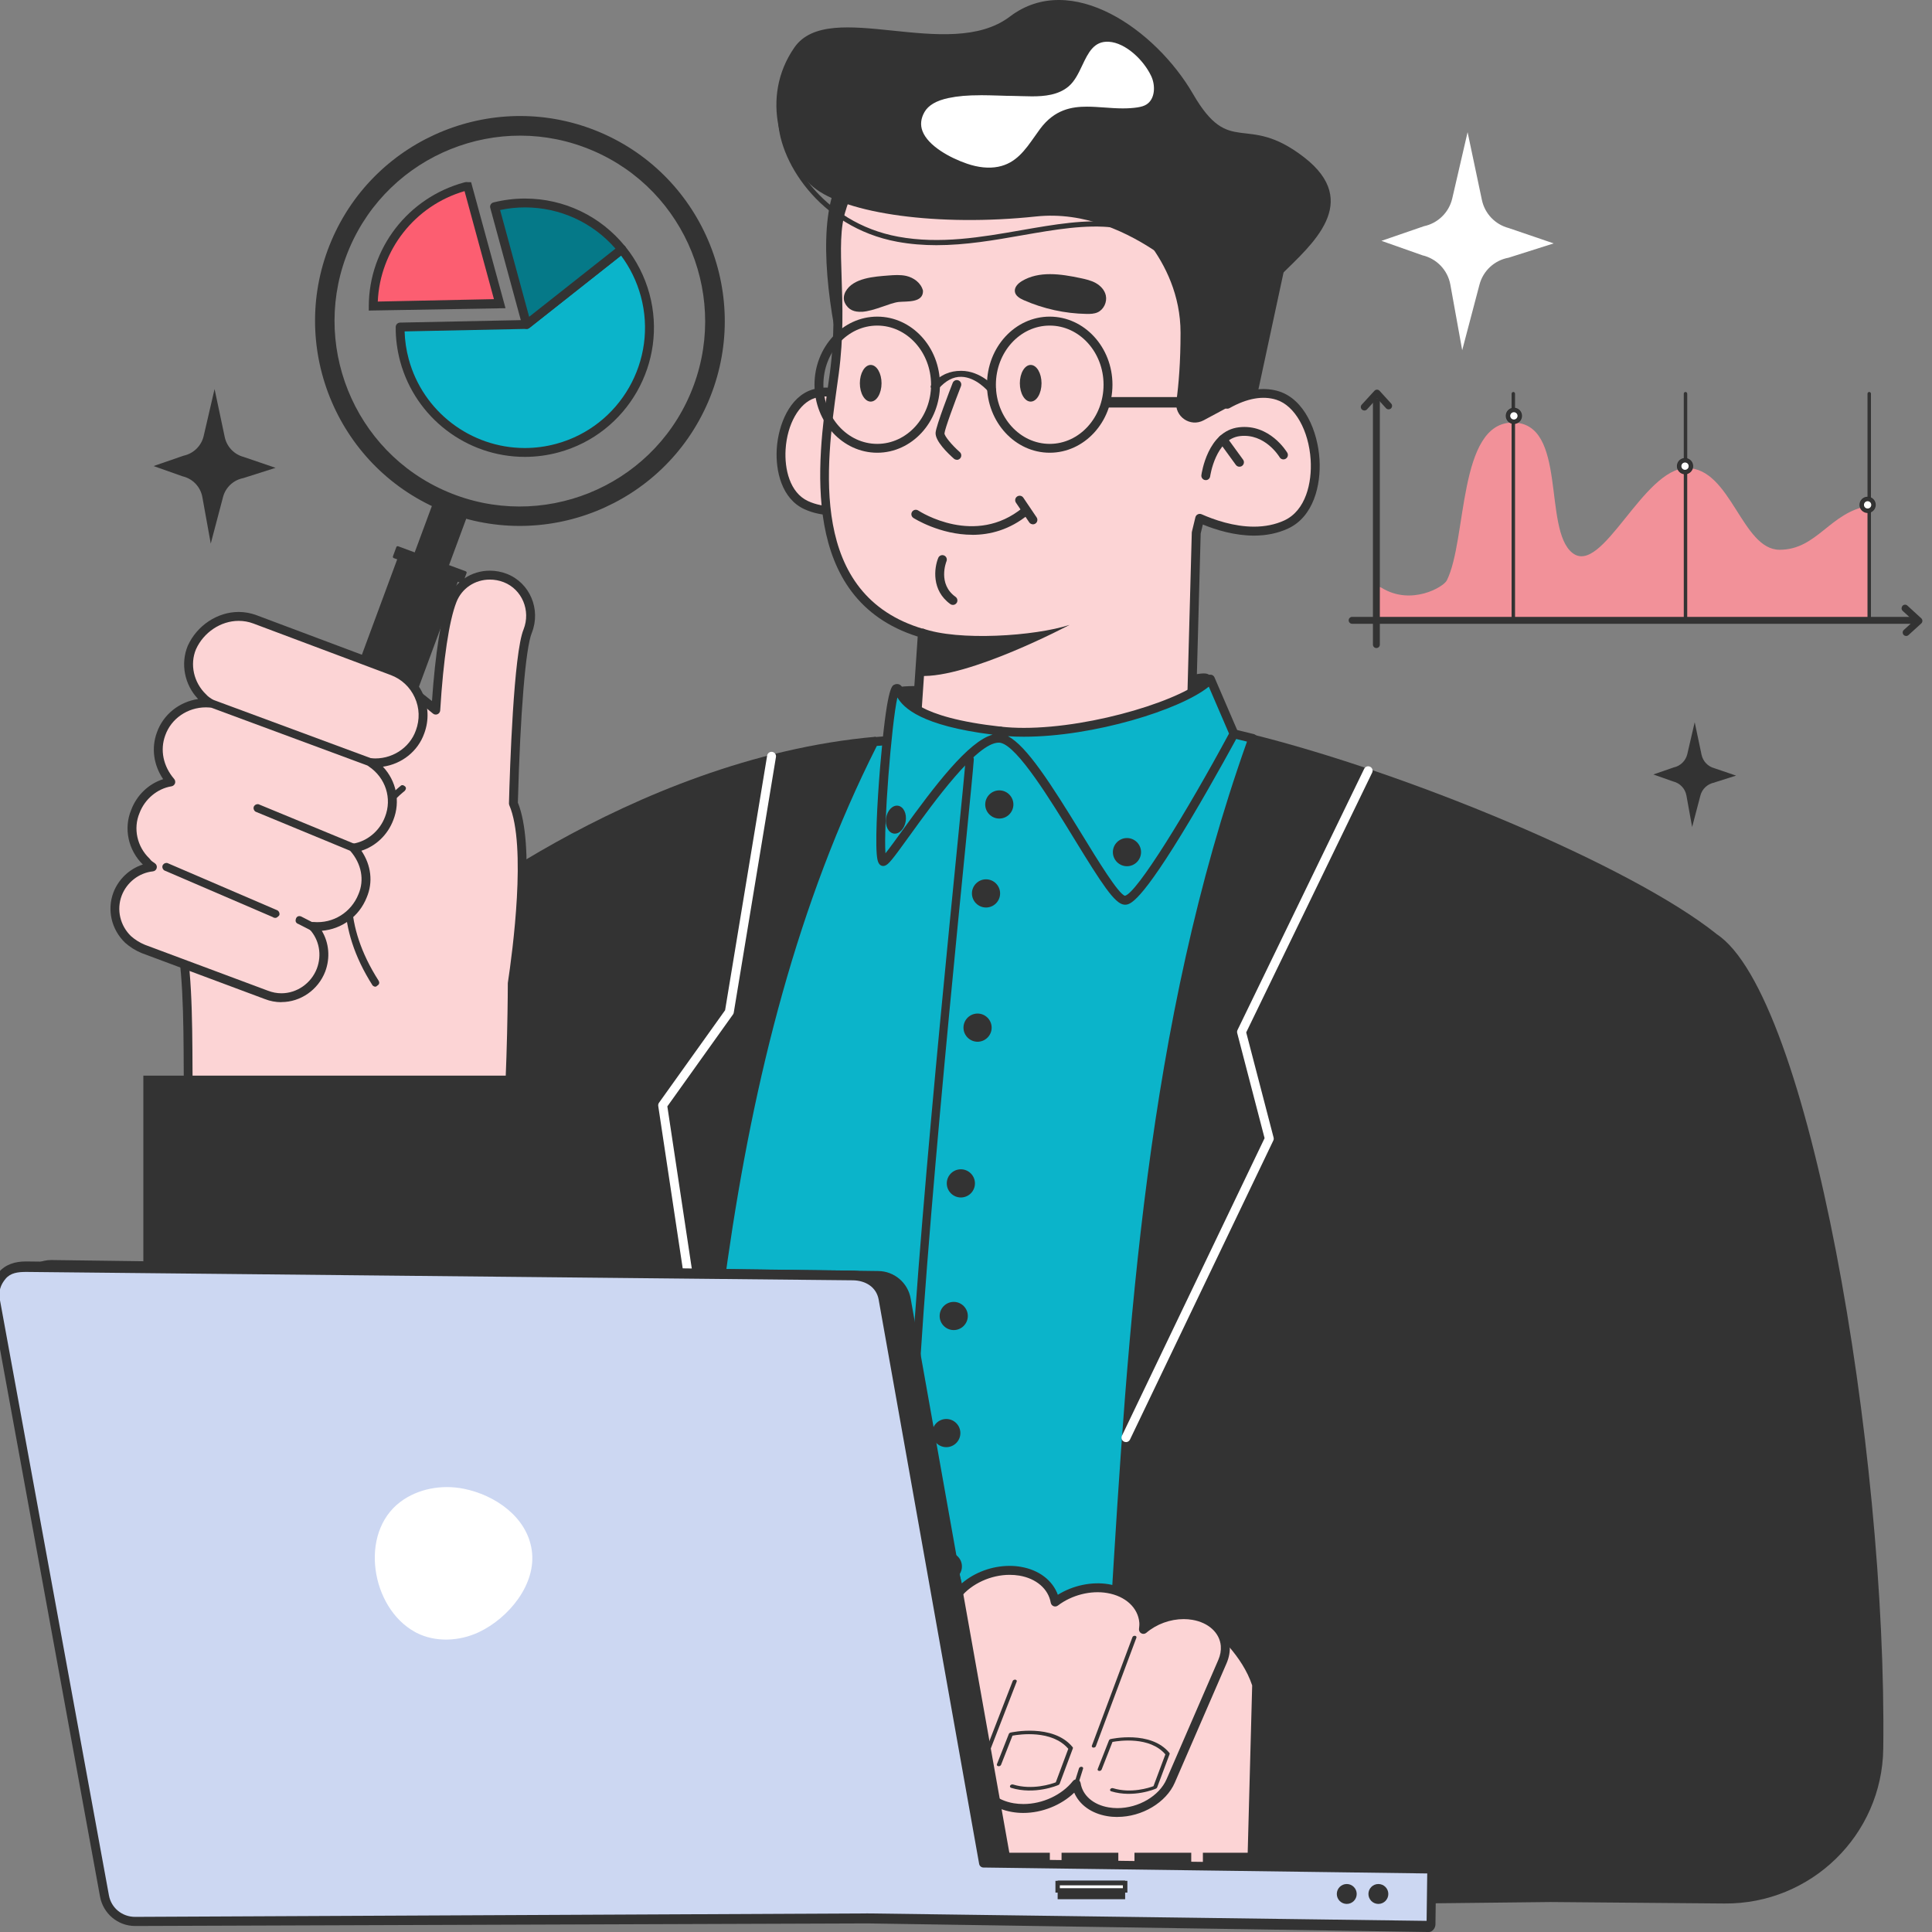 <svg width="201" height="201" viewBox="0 0 201 201" fill="none" xmlns="http://www.w3.org/2000/svg">
<rect x="0" y="0" width="201" height="201" fill="#808080" stroke="none"/>
<g clip-path="url(#clip0_186_134417)">
<g clip-path="url(#clip1_186_134417)">
<path d="M125.926 70.653C126.057 68.712 120.756 72.201 110.672 71.928C100.593 71.661 93.484 71.007 93.222 71.65C92.961 72.299 93.99 76.953 93.99 76.953L120.614 79.177L125.92 70.647L125.926 70.653Z" fill="#333333"/>
<path d="M92.824 44.758C92.824 44.758 88.499 39.744 84.625 40.976C80.752 42.208 79.853 50.699 83.879 52.547C87.905 54.4 92.971 51.31 92.971 51.31L92.824 44.753V44.758Z" fill="#FCD4D5"/>
<path d="M86.754 53.605C85.632 53.605 84.597 53.392 83.682 52.972C81.345 51.899 80.669 49.026 80.811 46.699C80.969 44.165 82.162 41.276 84.483 40.54C84.935 40.399 85.414 40.322 85.905 40.322C89.56 40.322 93.025 44.29 93.172 44.459C93.243 44.541 93.281 44.644 93.287 44.753L93.434 51.31C93.434 51.474 93.352 51.632 93.21 51.713C93.085 51.79 90.061 53.605 86.754 53.605ZM85.905 41.243C85.507 41.243 85.126 41.303 84.761 41.418C83.137 41.935 81.895 44.127 81.732 46.754C81.606 48.776 82.156 51.25 84.069 52.133C84.859 52.498 85.763 52.683 86.754 52.683C89.31 52.683 91.756 51.463 92.502 51.054L92.36 44.944C91.761 44.295 88.808 41.249 85.905 41.249V41.243Z" fill="#333333"/>
<path d="M87.572 18.172C85.153 21.747 85.758 29.623 87.311 36.599C88.863 43.575 89.468 23.181 89.468 23.181L94.131 17.365L87.567 18.172H87.572Z" fill="#333333"/>
<path d="M86.793 38.828C87.829 31.045 86.276 25.409 87.572 21.654C87.572 21.654 92.105 5.064 113.88 9.086C114.142 9.135 114.403 9.189 114.659 9.244C125.768 11.702 132.806 20.831 130.05 32.244L127.68 42.06C129.281 41.161 131.145 40.583 132.932 41.155C137.426 42.589 138.461 52.426 133.798 54.574C130.616 56.04 126.874 54.841 124.814 53.931L124.449 55.44L123.861 77.296C105.371 83.558 95.178 77.476 95.178 77.476L95.968 65.894C82.833 62.051 85.791 46.393 86.799 38.833L86.793 38.828Z" fill="#FCD4D5"/>
<path d="M107.957 80.583C99.584 80.583 95.122 77.977 94.937 77.868C94.79 77.781 94.702 77.612 94.713 77.438L95.476 66.227C83.06 62.313 85.07 47.859 86.16 40.06C86.225 39.608 86.285 39.177 86.34 38.768C86.841 35.002 86.732 31.781 86.634 28.941C86.531 25.906 86.449 23.508 87.141 21.507C87.168 21.398 91.025 7.996 107.407 7.996C109.472 7.996 111.678 8.209 113.966 8.634C114.233 8.683 114.5 8.737 114.762 8.797C120.749 10.122 125.608 13.354 128.441 17.894C131.062 22.09 131.775 27.094 130.501 32.359L128.365 41.205C130.07 40.436 131.661 40.273 133.072 40.719C135.725 41.564 137.098 44.883 137.278 47.794C137.441 50.47 136.662 53.767 133.993 54.994C132.941 55.479 131.754 55.724 130.462 55.724C128.458 55.724 126.534 55.141 125.14 54.569L124.916 55.501L124.328 77.307C124.328 77.498 124.197 77.672 124.012 77.732C118.417 79.623 113.018 80.588 107.963 80.588L107.957 80.583ZM95.656 77.203C96.685 77.732 100.935 79.656 107.957 79.656C112.822 79.656 118.014 78.746 123.407 76.953L123.99 55.424C123.99 55.392 123.99 55.359 124.001 55.326L124.366 53.816C124.399 53.686 124.486 53.571 124.611 53.511C124.737 53.451 124.878 53.446 125.004 53.5C126.338 54.089 128.365 54.792 130.462 54.792C131.617 54.792 132.68 54.574 133.606 54.149C135.856 53.113 136.504 50.214 136.357 47.843C136.166 44.769 134.706 42.197 132.794 41.592C131.383 41.139 129.727 41.439 127.907 42.464C127.749 42.551 127.548 42.54 127.401 42.431C127.254 42.322 127.188 42.131 127.232 41.951L129.602 32.135C130.811 27.116 130.141 22.358 127.657 18.379C124.955 14.051 120.302 10.966 114.56 9.697C114.309 9.642 114.053 9.588 113.797 9.544C111.564 9.13 109.417 8.923 107.407 8.923C91.744 8.923 88.165 21.257 88.023 21.78C87.38 23.649 87.462 25.971 87.56 28.909C87.658 31.787 87.773 35.046 87.261 38.888C87.206 39.297 87.146 39.733 87.081 40.185C85.948 48.317 84.057 61.921 96.097 65.442C96.304 65.502 96.446 65.703 96.429 65.916L95.661 77.198L95.656 77.203Z" fill="#333333"/>
<path d="M105.583 30.326C105.638 30.779 106.09 31.04 106.493 31.22C108.558 32.13 110.791 32.621 113.031 32.659C113.428 32.664 113.837 32.659 114.202 32.49C114.828 32.201 115.199 31.427 115.046 30.735C114.921 30.168 114.491 29.721 113.995 29.443C113.499 29.171 112.943 29.045 112.399 28.931C110.356 28.5 108.095 28.163 106.297 29.253C105.916 29.487 105.529 29.868 105.583 30.326Z" fill="#333333"/>
<path d="M89.663 32.44C90.96 32.364 92.556 31.519 93.498 31.415C94.326 31.328 96.059 31.535 96.026 30.249C95.825 29.426 95.051 28.881 94.283 28.706C93.673 28.57 93.035 28.614 92.414 28.663C91.003 28.777 88.764 28.897 87.969 30.336C87.778 30.685 87.718 31.132 87.892 31.497C88.257 32.266 88.911 32.478 89.663 32.434V32.44Z" fill="#333333"/>
<path d="M133.319 28.555C136.43 25.47 141.742 21.044 135.651 16.346C129.56 11.648 128.002 16.482 124.118 9.773C120.228 3.064 111.419 -3.106 105.067 1.723C98.714 6.552 86.271 -0.288 82.643 4.944C79.015 10.176 81.216 16.619 84.588 19.436C87.96 22.254 97.679 23.595 107.785 22.521C117.896 21.447 126.057 31.241 126.057 31.241L133.314 28.56L133.319 28.555Z" fill="#333333"/>
<path d="M97.423 25.508C100.458 25.508 103.438 24.99 106.347 24.478C109.757 23.884 112.972 23.322 115.924 23.682L115.984 23.148C112.961 22.777 109.703 23.349 106.26 23.949C102.103 24.674 97.805 25.426 93.447 24.625C85.542 23.175 81.352 16.329 81.478 12.149L80.96 12.133C80.829 16.498 85.166 23.649 93.359 25.154C94.727 25.404 96.083 25.508 97.423 25.508Z" fill="#333333"/>
<path d="M95.962 65.371C99.672 66.723 107.675 66.183 111.276 65.012C111.276 65.012 100.75 70.593 95.711 70.32L95.962 65.371Z" fill="#333333"/>
<path d="M130.884 40.691L134.485 23.937L116.398 22.062C116.398 22.062 122.821 26.755 122.821 34.625C122.821 37.678 122.625 40.026 122.386 41.765C122.173 43.335 123.835 44.474 125.224 43.727L130.879 40.691H130.884Z" fill="#333333"/>
<path d="M125.446 49.947C125.446 49.947 125.402 49.947 125.386 49.947C125.135 49.915 124.956 49.68 124.988 49.43C125.015 49.244 125.642 44.835 128.894 44.454C132.087 44.078 133.846 46.972 133.923 47.097C134.054 47.315 133.983 47.598 133.759 47.729C133.541 47.86 133.258 47.789 133.127 47.566C133.062 47.462 131.597 45.069 129.003 45.369C126.465 45.669 125.909 49.511 125.903 49.55C125.871 49.784 125.675 49.953 125.446 49.953V49.947Z" fill="#333333"/>
<path d="M128.95 48.557C128.808 48.557 128.667 48.491 128.574 48.366L126.847 45.99C126.694 45.783 126.743 45.494 126.95 45.341C127.157 45.188 127.446 45.237 127.599 45.445L129.326 47.821C129.478 48.028 129.429 48.317 129.222 48.469C129.14 48.529 129.042 48.557 128.95 48.557Z" fill="#333333"/>
<path d="M99.547 40C99.547 40 97.869 44.3 97.799 45.036C97.733 45.772 99.547 47.369 99.547 47.369" fill="#FCD4D5"/>
<path d="M99.546 47.832C99.437 47.832 99.328 47.794 99.241 47.718C98.641 47.189 97.258 45.87 97.339 44.998C97.41 44.235 98.832 40.562 99.115 39.837C99.208 39.597 99.475 39.482 99.715 39.575C99.954 39.668 100.069 39.935 99.976 40.175C99.333 41.815 98.304 44.595 98.26 45.085C98.255 45.363 99.012 46.29 99.851 47.031C100.042 47.2 100.063 47.494 99.894 47.685C99.802 47.789 99.677 47.843 99.546 47.843V47.832Z" fill="#333333"/>
<path d="M43.814 96.956L43.786 97.12C27.775 118.327 20.84 194.843 23.003 198.336H46.462L70.274 198.881C72.263 157.421 73.178 112.01 91.129 76.648C65.317 78.916 43.808 96.956 43.808 96.956H43.814Z" fill="#333333"/>
<path d="M130.336 76.822C129.677 76.658 129.007 76.489 128.37 76.342L110.016 78.304L104.072 76.059L99.158 78.642L93.988 76.958C92.959 76.996 91.94 77.072 90.926 77.159C72.976 112.515 72.262 157.42 70.273 198.886L113.84 198.406C117.583 157.18 116.275 116.031 130.336 76.822Z" fill="#0BB4CA"/>
<path d="M70.28 199.344C70.155 199.344 70.035 199.295 69.948 199.202C69.86 199.11 69.811 198.984 69.817 198.859C69.964 195.758 70.106 192.635 70.247 189.501C72.029 150.292 73.865 109.753 90.519 76.948C90.59 76.806 90.731 76.708 90.889 76.697C92.055 76.593 93.036 76.528 93.973 76.495C94.027 76.49 94.082 76.495 94.136 76.517L99.121 78.141L103.861 75.65C103.975 75.59 104.117 75.579 104.237 75.629L110.077 77.836L128.322 75.885C128.371 75.879 128.425 75.885 128.474 75.896C128.975 76.01 129.493 76.141 130.011 76.266L130.446 76.375C130.572 76.408 130.681 76.49 130.741 76.604C130.801 76.719 130.811 76.855 130.768 76.98C120.183 106.493 118.281 137.816 116.445 168.103C115.841 178.039 115.22 188.318 114.299 198.45C114.277 198.684 114.081 198.87 113.841 198.87L70.274 199.349L70.28 199.344ZM91.227 77.596C74.769 110.178 72.944 150.521 71.173 189.544C71.037 192.515 70.906 195.474 70.765 198.417L113.422 197.949C114.321 187.964 114.936 177.843 115.53 168.049C117.361 137.86 119.256 106.651 129.733 77.155C129.264 77.04 128.796 76.92 128.349 76.817L110.071 78.773C110 78.779 109.924 78.773 109.859 78.746L104.111 76.571L99.382 79.057C99.274 79.117 99.143 79.128 99.023 79.09L93.935 77.427C93.107 77.46 92.24 77.514 91.233 77.602L91.227 77.596Z" fill="#333333"/>
<path d="M93.32 198.908C93.32 198.908 94.127 199.05 94.742 198.908C94.846 198.886 95.156 157.682 95.145 157.573C94.192 148.782 98.403 106.297 100.206 88.154C100.675 83.428 101.013 80.011 101.084 78.997C101.089 78.888 101.013 78.796 100.904 78.79C100.795 78.779 100.702 78.861 100.697 78.97C100.626 79.973 100.288 83.39 99.82 88.115C97.869 107.807 93.805 148.788 94.759 157.617C94.769 157.715 94.459 198.341 93.32 198.908Z" fill="#333333"/>
<path d="M94.105 199.202C93.756 199.202 93.446 199.164 93.293 199.137H92.312L93.184 198.717C94.159 197.088 94.562 159.53 94.524 157.628C93.566 148.793 97.63 107.796 99.585 88.099C100.038 83.559 100.392 79.973 100.463 78.964C100.479 78.741 100.664 78.566 100.882 78.566C101.029 78.577 101.133 78.626 101.209 78.714C101.285 78.801 101.323 78.91 101.312 79.024C101.242 80.049 100.882 83.641 100.435 88.186C98.638 106.341 94.426 148.798 95.374 157.557C95.385 157.644 95.298 169.264 95.216 178.284C95.173 183.446 95.124 188.602 95.08 192.466C95.029 196.884 94.933 199.11 94.791 199.142C94.595 199.186 94.361 199.213 94.105 199.213V199.202ZM93.658 198.723C93.909 198.745 94.263 198.755 94.519 198.723C94.59 197.082 94.71 183.811 94.797 172.774C94.764 174.529 94.731 176.322 94.693 178.099C94.361 193.785 93.952 197.693 93.653 198.728L93.658 198.723Z" fill="#333333"/>
<path d="M101.117 92.948C101.117 92.142 101.776 91.482 102.583 91.482C103.389 91.482 104.048 92.142 104.048 92.948C104.048 93.761 103.389 94.415 102.583 94.415C101.776 94.415 101.117 93.755 101.117 92.948Z" fill="#333333"/>
<path d="M103.094 93.68C103.126 93.68 103.159 93.669 103.186 93.642C103.235 93.593 103.235 93.511 103.186 93.457L102.119 92.388C102.07 92.339 101.988 92.339 101.933 92.388C101.879 92.437 101.884 92.519 101.933 92.574L103.001 93.642C103.001 93.642 103.061 93.68 103.094 93.68Z" fill="#333333"/>
<path d="M102.032 93.68C101.999 93.68 101.966 93.669 101.939 93.642C101.89 93.593 101.89 93.511 101.939 93.457L103.007 92.388C103.056 92.339 103.138 92.339 103.192 92.388C103.241 92.437 103.241 92.519 103.192 92.574L102.124 93.642C102.124 93.642 102.064 93.68 102.032 93.68Z" fill="#333333"/>
<path d="M102.5 83.695C102.5 82.888 103.159 82.228 103.965 82.228C104.772 82.228 105.431 82.888 105.431 83.695C105.431 84.501 104.772 85.161 103.965 85.161C103.159 85.161 102.5 84.501 102.5 83.695Z" fill="#333333"/>
<path d="M104.482 84.43C104.515 84.43 104.548 84.419 104.575 84.392C104.624 84.343 104.624 84.261 104.575 84.207L103.507 83.138C103.458 83.089 103.376 83.089 103.322 83.138C103.273 83.187 103.273 83.269 103.322 83.324L104.39 84.392C104.39 84.392 104.45 84.43 104.482 84.43Z" fill="#333333"/>
<path d="M103.415 84.43C103.382 84.43 103.349 84.419 103.322 84.392C103.273 84.343 103.273 84.261 103.322 84.207L104.39 83.138C104.439 83.089 104.52 83.089 104.575 83.138C104.629 83.187 104.624 83.269 104.575 83.324L103.507 84.392C103.507 84.392 103.447 84.43 103.415 84.43Z" fill="#333333"/>
<path d="M100.238 106.913C100.238 106.107 100.897 105.447 101.704 105.447C102.51 105.447 103.169 106.107 103.169 106.913C103.169 107.72 102.51 108.38 101.704 108.38C100.897 108.38 100.238 107.72 100.238 106.913Z" fill="#333333"/>
<path d="M102.221 107.643C102.253 107.643 102.286 107.632 102.313 107.605C102.362 107.556 102.362 107.474 102.313 107.419L101.245 106.351C101.196 106.302 101.115 106.302 101.06 106.351C101.011 106.4 101.011 106.482 101.06 106.537L102.128 107.605C102.128 107.605 102.188 107.643 102.221 107.643Z" fill="#333333"/>
<path d="M101.153 107.643C101.12 107.643 101.087 107.632 101.06 107.605C101.011 107.556 101.011 107.474 101.06 107.419L102.128 106.351C102.177 106.302 102.259 106.302 102.313 106.351C102.362 106.4 102.362 106.482 102.313 106.537L101.245 107.605C101.245 107.605 101.186 107.643 101.153 107.643Z" fill="#333333"/>
<path d="M98.5 123.117C98.5 122.304 99.159 121.65 99.966 121.65C100.772 121.65 101.431 122.31 101.431 123.117C101.431 123.929 100.772 124.583 99.966 124.583C99.159 124.583 98.5 123.923 98.5 123.117Z" fill="#333333"/>
<path d="M100.478 123.852C100.511 123.852 100.544 123.841 100.571 123.814C100.62 123.765 100.62 123.683 100.571 123.628L99.503 122.56C99.454 122.511 99.373 122.511 99.318 122.56C99.269 122.609 99.269 122.691 99.318 122.746L100.386 123.814C100.386 123.814 100.446 123.852 100.478 123.852Z" fill="#333333"/>
<path d="M99.415 123.846C99.382 123.846 99.349 123.835 99.322 123.808C99.273 123.759 99.273 123.677 99.322 123.623L100.39 122.554C100.439 122.505 100.52 122.505 100.575 122.554C100.624 122.603 100.624 122.685 100.575 122.74L99.507 123.808C99.507 123.808 99.447 123.846 99.415 123.846Z" fill="#333333"/>
<path d="M97.758 136.911C97.758 136.105 98.417 135.445 99.223 135.445C100.03 135.445 100.689 136.105 100.689 136.911C100.689 137.718 100.03 138.378 99.223 138.378C98.417 138.378 97.758 137.718 97.758 136.911Z" fill="#333333"/>
<path d="M99.742 137.647C99.775 137.647 99.808 137.636 99.835 137.609C99.884 137.56 99.884 137.478 99.835 137.423L98.767 136.355C98.718 136.306 98.636 136.306 98.582 136.355C98.527 136.404 98.533 136.486 98.582 136.54L99.65 137.609C99.65 137.609 99.71 137.647 99.742 137.647Z" fill="#333333"/>
<path d="M98.676 137.641C98.644 137.641 98.611 137.63 98.584 137.603C98.535 137.554 98.535 137.472 98.584 137.418L99.651 136.349C99.701 136.3 99.782 136.3 99.837 136.349C99.886 136.398 99.886 136.48 99.837 136.535L98.769 137.603C98.769 137.603 98.709 137.641 98.676 137.641Z" fill="#333333"/>
<path d="M96.984 149.093C96.984 148.286 97.644 147.627 98.45 147.627C99.256 147.627 99.915 148.286 99.915 149.093C99.915 149.9 99.256 150.559 98.45 150.559C97.644 150.559 96.984 149.9 96.984 149.093Z" fill="#333333"/>
<path d="M98.971 149.828C99.003 149.828 99.036 149.818 99.063 149.79C99.112 149.741 99.112 149.66 99.063 149.605L97.995 148.537C97.946 148.488 97.865 148.488 97.81 148.537C97.761 148.586 97.761 148.668 97.81 148.722L98.878 149.79C98.878 149.79 98.938 149.828 98.971 149.828Z" fill="#333333"/>
<path d="M97.903 149.828C97.87 149.828 97.838 149.818 97.81 149.79C97.761 149.741 97.761 149.66 97.81 149.605L98.878 148.537C98.927 148.488 99.009 148.488 99.063 148.537C99.118 148.586 99.112 148.668 99.063 148.722L97.995 149.79C97.995 149.79 97.936 149.828 97.903 149.828Z" fill="#333333"/>
<path d="M97.144 162.968C97.144 162.156 97.804 161.502 98.61 161.502C99.416 161.502 100.076 162.161 100.076 162.968C100.076 163.78 99.416 164.434 98.61 164.434C97.804 164.434 97.144 163.775 97.144 162.968Z" fill="#333333"/>
<path d="M99.123 163.705C99.156 163.705 99.188 163.695 99.216 163.667C99.265 163.618 99.265 163.537 99.216 163.482L98.148 162.414C98.099 162.365 98.017 162.365 97.963 162.414C97.913 162.463 97.913 162.545 97.963 162.599L99.03 163.667C99.03 163.667 99.09 163.705 99.123 163.705Z" fill="#333333"/>
<path d="M98.059 163.705C98.026 163.705 97.994 163.695 97.966 163.667C97.917 163.618 97.917 163.537 97.966 163.482L99.034 162.414C99.083 162.365 99.165 162.365 99.219 162.414C99.269 162.463 99.269 162.545 99.219 162.599L98.152 163.667C98.152 163.667 98.092 163.705 98.059 163.705Z" fill="#333333"/>
<path d="M97.519 177.636C97.519 176.829 98.179 176.17 98.985 176.17C99.791 176.17 100.451 176.829 100.451 177.636C100.451 178.443 99.791 179.102 98.985 179.102C98.179 179.102 97.519 178.443 97.519 177.636Z" fill="#333333"/>
<path d="M99.502 178.371C99.534 178.371 99.567 178.361 99.594 178.333C99.644 178.284 99.644 178.203 99.594 178.148L98.527 177.08C98.478 177.031 98.396 177.031 98.341 177.08C98.292 177.129 98.292 177.211 98.341 177.265L99.409 178.333C99.409 178.333 99.469 178.371 99.502 178.371Z" fill="#333333"/>
<path d="M98.434 178.371C98.401 178.371 98.369 178.361 98.341 178.333C98.292 178.284 98.292 178.203 98.341 178.148L99.409 177.08C99.458 177.031 99.54 177.031 99.594 177.08C99.644 177.129 99.644 177.211 99.594 177.265L98.527 178.333C98.527 178.333 98.467 178.371 98.434 178.371Z" fill="#333333"/>
<path d="M178.583 97.167C169.648 90.032 146.364 80.375 130.124 76.363C116.063 115.567 117.577 157.18 113.84 198.405L161.313 197.882L179.411 198.035C188.405 198.111 195.814 190.917 195.929 181.924C196.326 150.759 188.214 103.429 178.577 97.172L178.583 97.167Z" fill="#333333"/>
<path d="M96.941 188.634C96.941 187.827 97.601 187.168 98.407 187.168C99.213 187.168 99.872 187.827 99.872 188.634C99.872 189.441 99.213 190.1 98.407 190.1C97.601 190.1 96.941 189.441 96.941 188.634Z" fill="#333333"/>
<path d="M98.92 189.37C98.953 189.37 98.985 189.359 99.012 189.331C99.061 189.282 99.061 189.201 99.012 189.146L97.945 188.078C97.896 188.029 97.814 188.029 97.759 188.078C97.71 188.127 97.71 188.209 97.759 188.263L98.827 189.331C98.827 189.331 98.887 189.37 98.92 189.37Z" fill="#333333"/>
<path d="M97.856 189.37C97.823 189.37 97.791 189.359 97.763 189.331C97.714 189.282 97.714 189.201 97.763 189.146L98.831 188.078C98.88 188.029 98.962 188.029 99.016 188.078C99.065 188.127 99.065 188.209 99.016 188.263L97.949 189.331C97.949 189.331 97.889 189.37 97.856 189.37Z" fill="#333333"/>
<path d="M104.075 76.059C111.653 76.898 123.464 73.361 125.921 70.652L128.373 76.342C128.373 76.342 118.921 93.919 116.981 93.658C115.042 93.396 107.693 77.618 104.2 76.838C100.714 76.059 92.814 89.368 91.91 89.625C91.006 89.881 92.444 72.042 93.218 71.655C93.991 71.268 92.308 74.756 104.07 76.064L104.075 76.059Z" fill="#0BB4CA"/>
<path d="M117.028 94.121C117.028 94.121 116.941 94.121 116.925 94.115C115.96 93.984 114.675 92.033 111.76 87.27C109.281 83.226 105.887 77.683 104.106 77.285C104.04 77.269 103.97 77.263 103.899 77.263C101.616 77.263 97.078 83.553 94.643 86.932C92.85 89.417 92.431 89.962 92.044 90.071C91.805 90.142 91.439 90.088 91.298 89.477C91.004 88.224 91.26 83.476 91.565 79.792C92.251 71.628 92.769 71.366 93.019 71.241C93.123 71.186 93.226 71.164 93.33 71.164C93.728 71.164 93.88 71.502 93.978 71.726C94.3 72.44 95.286 74.62 104.128 75.601C104.863 75.683 105.669 75.726 106.519 75.726C113.825 75.726 123.451 72.696 125.581 70.341C125.685 70.227 125.843 70.172 126.001 70.194C126.153 70.221 126.29 70.325 126.35 70.467L128.801 76.157C128.856 76.288 128.85 76.435 128.785 76.56C128.763 76.604 126.42 80.948 123.865 85.237C118.565 94.121 117.529 94.121 117.034 94.121H117.028ZM104.863 76.593C106.803 77.596 109.309 81.504 112.545 86.785C114.239 89.553 116.347 92.993 117.034 93.194C118.254 92.944 123.468 84.474 127.864 76.32L125.761 71.437C122.792 73.851 113.765 76.647 106.519 76.647C105.947 76.647 105.397 76.631 104.869 76.593H104.863ZM93.363 72.56C92.736 75.345 91.913 86.065 92.121 88.774C92.551 88.24 93.232 87.302 93.891 86.387C97.269 81.705 100.755 77.121 103.272 76.429C95.82 75.497 93.989 73.633 93.363 72.56Z" fill="#333333"/>
<path d="M92.185 85.107C92.316 84.306 92.877 83.734 93.438 83.826C93.999 83.919 94.354 84.638 94.228 85.439C94.098 86.241 93.536 86.813 92.975 86.72C92.414 86.628 92.06 85.908 92.185 85.107Z" fill="#333333"/>
<path d="M115.781 88.654C115.781 87.847 116.44 87.188 117.247 87.188C118.053 87.188 118.712 87.847 118.712 88.654C118.712 89.46 118.053 90.12 117.247 90.12C116.44 90.12 115.781 89.46 115.781 88.654Z" fill="#333333"/>
<path d="M117.764 89.391C117.796 89.391 117.829 89.38 117.856 89.353C117.905 89.304 117.905 89.222 117.856 89.168L116.788 88.099C116.739 88.05 116.658 88.05 116.603 88.099C116.554 88.148 116.554 88.23 116.603 88.285L117.671 89.353C117.671 89.353 117.731 89.391 117.764 89.391Z" fill="#333333"/>
<path d="M116.696 89.391C116.663 89.391 116.63 89.38 116.603 89.353C116.554 89.304 116.554 89.222 116.603 89.168L117.671 88.099C117.72 88.05 117.802 88.05 117.856 88.099C117.905 88.148 117.905 88.23 117.856 88.285L116.788 89.353C116.788 89.353 116.728 89.391 116.696 89.391Z" fill="#333333"/>
<path d="M95.281 53.496C95.281 53.496 101.421 57.513 106.695 53.18L95.281 53.496Z" fill="#FCD4D5"/>
<path d="M101.16 55.638C97.771 55.638 95.069 53.91 95.025 53.883C94.813 53.741 94.753 53.458 94.889 53.245C95.031 53.032 95.314 52.973 95.527 53.109C95.766 53.267 101.454 56.886 106.395 52.825C106.591 52.662 106.886 52.695 107.044 52.891C107.207 53.087 107.174 53.381 106.978 53.539C105.044 55.125 102.996 55.643 101.149 55.643L101.16 55.638Z" fill="#333333"/>
<path d="M107.461 54.547C107.314 54.547 107.167 54.476 107.08 54.345L105.696 52.296C105.554 52.083 105.609 51.795 105.821 51.653C106.034 51.511 106.322 51.566 106.464 51.778L107.848 53.828C107.989 54.04 107.935 54.329 107.722 54.471C107.641 54.525 107.554 54.552 107.466 54.552L107.461 54.547Z" fill="#333333"/>
<path d="M98.033 58.221C98.033 58.221 96.933 60.897 99.133 62.472L98.033 58.221Z" fill="#FCD4D5"/>
<path d="M99.139 62.934C99.046 62.934 98.954 62.907 98.872 62.847C96.895 61.43 97.183 59.086 97.614 58.04C97.712 57.806 97.979 57.691 98.218 57.789C98.453 57.887 98.567 58.154 98.469 58.394C98.431 58.492 97.543 60.76 99.412 62.095C99.618 62.242 99.668 62.531 99.52 62.738C99.428 62.863 99.286 62.934 99.144 62.934H99.139Z" fill="#333333"/>
<path d="M109.21 47.101C105.615 47.101 102.684 43.924 102.684 40.021C102.684 36.119 105.609 32.941 109.21 32.941C112.811 32.941 115.737 36.119 115.737 40.021C115.737 43.924 112.811 47.101 109.21 47.101ZM109.21 33.873C106.121 33.873 103.61 36.631 103.61 40.027C103.61 43.422 106.121 46.18 109.21 46.18C112.299 46.18 114.811 43.422 114.811 40.027C114.811 36.631 112.299 33.873 109.21 33.873Z" fill="#333333"/>
<path d="M91.265 47.101C87.669 47.101 84.738 43.924 84.738 40.021C84.738 36.119 87.664 32.941 91.265 32.941C94.866 32.941 97.791 36.119 97.791 40.021C97.791 43.924 94.866 47.101 91.265 47.101ZM91.265 33.873C88.176 33.873 85.664 36.631 85.664 40.027C85.664 43.422 88.176 46.18 91.265 46.18C94.354 46.18 96.865 43.422 96.865 40.027C96.865 36.631 94.354 33.873 91.265 33.873Z" fill="#333333"/>
<path d="M103.153 40.882C103.022 40.882 102.886 40.828 102.799 40.713C102.788 40.697 101.546 39.225 100.004 39.203C99.165 39.182 98.375 39.612 97.64 40.446C97.471 40.637 97.177 40.659 96.986 40.49C96.795 40.321 96.773 40.179 96.942 39.988C97.852 38.953 98.871 38.582 99.966 38.582H100.02C101.992 38.582 103.447 40.201 103.507 40.277C103.67 40.473 103.643 40.691 103.447 40.849C103.36 40.92 103.256 40.882 103.153 40.882Z" fill="#333333"/>
<path d="M123.997 42.399H115.209C114.953 42.399 114.746 42.11 114.746 41.854C114.746 41.597 114.953 41.309 115.209 41.309H123.997C124.253 41.309 124.46 41.597 124.46 41.854C124.46 42.11 124.253 42.399 123.997 42.399Z" fill="#333333"/>
<path d="M118.375 11.402C114.637 11.975 111.085 9.925 108.394 13.561C107.136 15.261 106.166 17.136 103.9 17.578C102.777 17.796 101.606 17.621 100.527 17.25C98.435 16.537 94.333 14.433 95.984 11.544C96.512 10.623 97.607 10.187 98.648 9.969C100.898 9.5 103.202 9.729 105.48 9.751C107.272 9.767 109.587 10.062 111.064 8.792C112.66 7.418 112.682 3.952 115.389 4.104C117.312 4.213 119.208 6.148 119.987 7.794C120.505 8.89 120.434 10.427 119.404 11.059C119.099 11.244 118.74 11.337 118.386 11.392L118.375 11.402Z" fill="white"/>
<path d="M102.875 17.91C102.106 17.91 101.289 17.763 100.445 17.474C99.769 17.245 96.359 15.981 95.536 13.806C95.242 13.027 95.324 12.226 95.776 11.43C96.25 10.601 97.198 10.034 98.593 9.746C99.579 9.539 100.63 9.451 101.997 9.451C102.629 9.451 103.267 9.468 103.899 9.49C104.422 9.506 104.95 9.522 105.468 9.528C105.735 9.528 106.007 9.539 106.29 9.549C106.639 9.56 107.004 9.571 107.364 9.571C108.568 9.571 109.935 9.457 110.894 8.628C111.444 8.154 111.815 7.375 112.169 6.623C112.828 5.227 113.509 3.778 115.383 3.887C117.377 4.001 119.344 5.941 120.177 7.707C120.744 8.906 120.651 10.569 119.502 11.272C119.131 11.501 118.717 11.582 118.396 11.632C117.905 11.708 117.382 11.741 116.799 11.741C116.135 11.741 115.481 11.691 114.844 11.648C114.228 11.604 113.645 11.561 113.068 11.561C111.548 11.561 109.946 11.817 108.557 13.697C108.366 13.953 108.181 14.215 108.001 14.471C106.988 15.915 105.936 17.409 103.921 17.801C103.583 17.867 103.223 17.899 102.858 17.899L102.875 17.91ZM101.997 9.909C100.657 9.909 99.638 9.996 98.685 10.198C97.427 10.46 96.582 10.95 96.179 11.659C95.798 12.329 95.727 12.994 95.972 13.637C96.55 15.174 98.827 16.422 100.597 17.027C101.769 17.43 102.88 17.54 103.85 17.349C105.68 16.989 106.634 15.637 107.642 14.204C107.827 13.942 108.012 13.681 108.203 13.419C109.717 11.375 111.52 11.097 113.084 11.097C113.678 11.097 114.266 11.141 114.893 11.184C115.519 11.228 116.167 11.277 116.81 11.277C117.371 11.277 117.867 11.245 118.336 11.174C118.75 11.108 119.033 11.021 119.267 10.874C120.177 10.312 120.237 8.895 119.763 7.903C118.973 6.236 117.104 4.448 115.356 4.344C113.803 4.252 113.215 5.494 112.588 6.813C112.212 7.609 111.82 8.432 111.194 8.972C110.115 9.898 108.649 10.024 107.358 10.024C106.988 10.024 106.623 10.013 106.269 10.002C105.991 9.991 105.718 9.985 105.457 9.98C104.928 9.98 104.405 9.958 103.877 9.942C103.25 9.926 102.619 9.904 101.987 9.904L101.997 9.909Z" fill="#333333"/>
<path d="M117.144 150.03C117.078 150.03 117.007 150.014 116.942 149.986C116.713 149.877 116.615 149.599 116.724 149.37L131.564 118.413L128.715 107.474C128.688 107.365 128.699 107.256 128.748 107.158L141.926 79.983C142.035 79.754 142.313 79.656 142.542 79.771C142.771 79.88 142.869 80.158 142.754 80.386L129.652 107.409L132.501 118.348C132.529 118.451 132.518 118.566 132.469 118.664L117.558 149.774C117.476 149.937 117.313 150.035 117.138 150.035L117.144 150.03Z" fill="white"/>
<path d="M73.33 144.597C73.106 144.597 72.91 144.433 72.872 144.204L68.481 115.062C68.465 114.942 68.492 114.822 68.563 114.724L75.438 105.099L79.813 78.605C79.856 78.354 80.096 78.18 80.347 78.224C80.597 78.267 80.772 78.501 80.728 78.758L76.337 105.355C76.326 105.426 76.299 105.491 76.255 105.546L69.429 115.105L73.793 144.063C73.831 144.313 73.657 144.553 73.406 144.591C73.384 144.591 73.357 144.591 73.335 144.591L73.33 144.597Z" fill="white"/>
<path d="M125.952 168.844C125.952 168.844 129.542 171.536 130.741 175.281L130.141 197.578L95.139 196.831L81.977 190.547L90.355 171.689L125.957 168.844H125.952Z" fill="#FCD4D5"/>
<path d="M130.142 198.042H130.131L95.128 197.295C95.063 197.295 94.997 197.279 94.938 197.251L81.775 190.967C81.552 190.858 81.448 190.591 81.552 190.362L89.931 171.504C90.002 171.352 90.149 171.243 90.318 171.232L125.92 168.387C126.034 168.376 126.143 168.409 126.236 168.479C126.388 168.594 129.957 171.308 131.188 175.145C131.204 175.194 131.21 175.249 131.21 175.298L130.61 197.595C130.605 197.845 130.398 198.047 130.147 198.047L130.142 198.042ZM95.243 196.368L129.69 197.104L130.273 175.347C129.243 172.229 126.454 169.842 125.805 169.319L90.655 172.126L82.571 190.319L95.237 196.368H95.243Z" fill="#333333"/>
<path d="M88.617 165.121L82.613 178.965C81.54 181.439 83.065 183.837 86.013 184.339C88.459 184.753 91.101 183.712 92.545 181.935C92.251 184.001 93.716 185.821 96.233 186.246C98.161 186.573 100.21 185.99 101.708 184.862C101.986 186.432 103.321 187.712 105.369 188.056C107.848 188.476 110.534 187.402 111.966 185.581C112.201 187.009 113.399 188.176 115.257 188.486C117.899 188.933 120.819 187.5 121.778 185.287L127.161 172.877C127.411 172.299 127.504 171.732 127.455 171.193C127.324 169.661 126.066 168.391 124.11 168.059C122.263 167.748 120.296 168.364 118.94 169.514C118.972 169.258 118.994 169.007 118.972 168.762C118.825 167.051 117.425 165.639 115.246 165.268C113.312 164.941 111.253 165.53 109.755 166.664C109.477 165.088 108.158 163.802 106.104 163.459C103.658 163.045 101.022 164.086 99.572 165.857C99.611 165.579 99.632 165.306 99.611 165.045C99.463 163.333 98.063 161.922 95.884 161.551C92.937 161.055 89.679 162.652 88.606 165.121H88.617Z" fill="#FCD4D5"/>
<path d="M116.249 189.033C115.89 189.033 115.53 189.005 115.187 188.945C113.541 188.667 112.299 187.763 111.76 186.504C110.409 187.806 108.42 188.613 106.465 188.613C106.067 188.613 105.675 188.58 105.299 188.515C103.403 188.193 101.981 187.109 101.436 185.615C99.873 186.585 97.906 187 96.163 186.705C93.94 186.329 92.382 184.88 92.099 183.065C90.764 184.215 88.939 184.901 87.108 184.901C86.716 184.901 86.318 184.869 85.942 184.803C84.292 184.525 82.957 183.653 82.287 182.416C81.693 181.315 81.66 180.029 82.194 178.786L88.198 164.942C89.189 162.659 91.962 161.002 94.801 161.002C95.198 161.002 95.596 161.035 95.978 161.1C98.195 161.476 99.764 162.888 100.058 164.73C101.393 163.585 103.207 162.91 105.037 162.91C105.435 162.91 105.827 162.942 106.203 163.008C108.094 163.329 109.51 164.419 110.055 165.918C111.618 164.942 113.59 164.523 115.345 164.817C117.622 165.204 119.218 166.681 119.442 168.594C120.847 167.717 122.612 167.335 124.208 167.602C126.317 167.956 127.782 169.352 127.935 171.15C127.989 171.783 127.875 172.426 127.602 173.058L122.22 185.468C121.327 187.528 118.815 189.027 116.26 189.027L116.249 189.033ZM111.967 185.119C112.005 185.119 112.043 185.119 112.081 185.136C112.261 185.179 112.392 185.326 112.425 185.512C112.632 186.798 113.748 187.768 115.339 188.035C115.633 188.084 115.939 188.112 116.249 188.112C118.455 188.112 120.607 186.847 121.365 185.108L126.747 172.698C126.96 172.208 127.047 171.717 127.009 171.238C126.894 169.875 125.728 168.807 124.05 168.523C123.762 168.474 123.457 168.447 123.157 168.447C121.746 168.447 120.324 168.965 119.256 169.875C119.109 170 118.902 170.017 118.739 169.929C118.57 169.837 118.477 169.657 118.499 169.466C118.526 169.248 118.548 169.019 118.532 168.812C118.401 167.264 117.088 166.054 115.187 165.733C113.465 165.438 111.493 165.945 110.055 167.041C109.924 167.139 109.755 167.161 109.608 167.101C109.456 167.041 109.352 166.91 109.319 166.752C109.069 165.302 107.81 164.223 106.051 163.923C105.724 163.869 105.381 163.842 105.037 163.842C103.098 163.842 101.104 164.752 99.954 166.163C99.824 166.327 99.6 166.376 99.41 166.294C99.219 166.212 99.11 166.011 99.137 165.804C99.175 165.52 99.186 165.297 99.17 165.095C99.039 163.547 97.726 162.337 95.825 162.021C95.493 161.967 95.149 161.934 94.801 161.934C92.317 161.934 89.898 163.356 89.048 165.313L83.044 179.157C82.625 180.132 82.641 181.13 83.099 181.975C83.632 182.961 84.728 183.659 86.095 183.888C86.422 183.942 86.765 183.969 87.108 183.969C89.048 183.969 91.042 183.059 92.197 181.648C92.327 181.484 92.551 181.43 92.741 181.517C92.932 181.598 93.041 181.8 93.014 182.007C92.747 183.866 94.109 185.419 96.321 185.795C98.037 186.084 100.003 185.583 101.442 184.498C101.567 184.4 101.741 184.378 101.888 184.438C102.036 184.498 102.144 184.629 102.177 184.787C102.433 186.226 103.692 187.305 105.462 187.605C105.789 187.659 106.132 187.686 106.476 187.686C108.459 187.686 110.474 186.749 111.618 185.299C111.706 185.185 111.842 185.125 111.983 185.125L111.967 185.119Z" fill="#333333"/>
<path d="M92.722 182.018C92.667 182.084 92.564 182.122 92.471 182.106C92.357 182.084 92.302 181.991 92.34 181.898L99.379 165.82C99.422 165.728 99.548 165.662 99.662 165.684C99.777 165.706 99.831 165.798 99.793 165.891L92.754 181.969C92.754 181.969 92.738 182.002 92.722 182.018Z" fill="#333333"/>
<path d="M101.884 184.945C101.83 185.01 101.732 185.048 101.645 185.032C101.53 185.016 101.465 184.928 101.503 184.83L105.355 174.895C105.387 174.796 105.518 174.736 105.633 174.747C105.747 174.764 105.812 174.851 105.774 174.949L101.923 184.885C101.923 184.885 101.901 184.923 101.89 184.939L101.884 184.945Z" fill="#333333"/>
<path d="M113.978 181.728C113.924 181.788 113.831 181.826 113.738 181.815C113.624 181.799 113.559 181.711 113.597 181.613L117.814 170.331C117.846 170.233 117.971 170.168 118.086 170.184C118.2 170.2 118.266 170.288 118.228 170.386L114.011 181.668C114.011 181.668 113.989 181.706 113.978 181.728Z" fill="#333333"/>
<path d="M112.143 185.663C112.088 185.723 112.001 185.761 111.914 185.755C111.799 185.745 111.729 185.657 111.756 185.565L112.257 183.968C112.29 183.87 112.41 183.799 112.524 183.81C112.638 183.821 112.709 183.908 112.682 184L112.181 185.597C112.181 185.597 112.159 185.646 112.143 185.663Z" fill="#333333"/>
<path d="M91.958 177.63C91.958 177.63 91.958 177.668 91.953 177.684L90.923 181.38C90.907 181.434 90.863 181.483 90.803 181.516C90.705 181.565 88.412 182.704 85.862 182.11C85.748 182.083 85.699 181.979 85.748 181.887C85.797 181.788 85.933 181.734 86.047 181.756C88.118 182.235 90.057 181.456 90.504 181.26L91.484 177.739C89.567 175.875 86.211 176.578 85.497 176.752L84.587 179.81C84.56 179.908 84.435 179.984 84.315 179.973C84.195 179.963 84.119 179.875 84.146 179.777L85.089 176.6C85.11 176.529 85.176 176.469 85.257 176.447C85.301 176.436 89.61 175.204 91.915 177.543C91.937 177.564 91.953 177.597 91.953 177.63H91.958Z" fill="#333333"/>
<path d="M101.666 180.513C101.666 180.513 101.666 180.551 101.655 180.567L100.287 184.23C100.266 184.284 100.217 184.333 100.157 184.361C100.059 184.404 97.683 185.413 95.232 184.655C95.123 184.617 95.085 184.513 95.139 184.421C95.199 184.323 95.335 184.279 95.444 184.312C97.438 184.922 99.427 184.257 99.884 184.083L101.186 180.595C99.476 178.594 96.103 179.096 95.379 179.227L94.191 182.257C94.153 182.355 94.028 182.426 93.908 182.404C93.788 182.388 93.723 182.29 93.761 182.197L94.998 179.052C95.025 178.981 95.096 178.927 95.183 178.905C95.226 178.894 99.596 177.924 101.639 180.426C101.66 180.453 101.671 180.48 101.671 180.513H101.666Z" fill="#333333"/>
<path d="M111.623 181.859C111.623 181.859 111.623 181.897 111.612 181.913L110.244 185.576C110.223 185.63 110.174 185.679 110.114 185.706C110.016 185.75 107.64 186.758 105.189 186.001C105.08 185.963 105.042 185.859 105.096 185.766C105.156 185.668 105.292 185.625 105.401 185.657C107.395 186.268 109.384 185.603 109.841 185.428L111.143 181.94C109.433 179.94 106.06 180.441 105.336 180.572L104.148 183.603C104.11 183.701 103.985 183.772 103.865 183.75C103.745 183.733 103.68 183.635 103.718 183.543L104.955 180.398C104.982 180.327 105.053 180.273 105.14 180.251C105.183 180.24 109.553 179.27 111.596 181.771C111.617 181.799 111.628 181.826 111.628 181.859H111.623Z" fill="#333333"/>
<path d="M121.694 182.442C121.694 182.442 121.694 182.475 121.683 182.491L120.386 185.958C120.37 186.012 120.321 186.056 120.261 186.083C120.168 186.127 117.918 187.075 115.598 186.361C115.494 186.328 115.456 186.225 115.51 186.143C115.565 186.051 115.696 186.007 115.799 186.04C117.684 186.617 119.569 185.991 120.005 185.827L121.242 182.519C119.624 180.628 116.426 181.096 115.739 181.227L114.611 184.099C114.573 184.192 114.453 184.257 114.339 184.241C114.225 184.225 114.165 184.132 114.203 184.045L115.374 181.064C115.401 180.998 115.467 180.944 115.548 180.927C115.592 180.916 119.727 179.995 121.661 182.366C121.683 182.393 121.694 182.421 121.688 182.453L121.694 182.442Z" fill="#333333"/>
<path d="M53.294 102.345C53.828 98.819 55.282 87.935 53.425 83.597C53.643 75.361 54.149 67.491 54.912 65.665C55.773 63.48 54.776 61 52.591 60.144C50.407 59.283 47.928 60.28 47.072 62.466C46.212 64.651 45.651 69.039 45.356 73.879C41.881 70.947 38.552 68.924 38.552 68.924C38.552 68.924 14.674 81.793 15.654 88.028C15.905 90.022 16.379 92.361 18.465 96.181C20.007 101.424 19.392 111.6 19.697 117.77C30.947 118.375 41.608 116.914 52.684 119.312C53.299 110.831 53.299 102.351 53.299 102.351L53.294 102.345Z" fill="#FCD4D5"/>
<path d="M52.678 119.771C52.646 119.771 52.613 119.771 52.58 119.76C46.767 118.501 41.118 118.327 35.877 118.327C34.357 118.327 32.837 118.343 31.312 118.359C29.776 118.376 28.234 118.392 26.681 118.392C23.968 118.392 21.74 118.337 19.664 118.228C19.43 118.218 19.239 118.027 19.228 117.787C19.136 115.917 19.125 113.688 19.114 111.334C19.092 105.998 19.07 99.959 18.024 96.351C15.867 92.394 15.426 90.007 15.186 88.078C14.184 81.717 35.85 69.841 38.323 68.511C38.465 68.435 38.645 68.44 38.781 68.522C38.814 68.538 41.739 70.332 44.942 72.937C45.286 67.966 45.88 64.206 46.631 62.292C47.329 60.516 49.028 59.371 50.968 59.371C51.578 59.371 52.177 59.486 52.749 59.709C55.13 60.647 56.29 63.393 55.332 65.83C54.683 67.383 54.128 74.147 53.877 83.505C55.664 87.871 54.389 98.117 53.746 102.379C53.746 102.984 53.719 111.214 53.131 119.34C53.12 119.477 53.054 119.596 52.945 119.678C52.864 119.738 52.766 119.771 52.668 119.771H52.678ZM35.877 117.4C41.009 117.4 46.539 117.569 52.254 118.746C52.825 110.554 52.831 102.428 52.831 102.346C52.831 102.325 52.831 102.303 52.831 102.276C53.327 99 54.798 87.996 52.989 83.777C52.962 83.717 52.951 83.652 52.951 83.581C53.044 79.962 53.436 67.961 54.471 65.481C55.239 63.524 54.313 61.317 52.406 60.57C51.943 60.39 51.458 60.298 50.962 60.298C49.404 60.298 48.042 61.213 47.487 62.636C46.724 64.576 46.125 68.577 45.798 73.907C45.787 74.081 45.678 74.234 45.52 74.305C45.356 74.376 45.171 74.348 45.041 74.234C42.142 71.792 39.315 69.966 38.514 69.46C31.797 73.111 15.339 83.167 16.09 87.958C16.325 89.822 16.75 92.122 18.852 95.964C18.869 95.991 18.88 96.024 18.891 96.057C19.986 99.779 20.007 105.922 20.029 111.339C20.04 113.508 20.046 115.569 20.122 117.335C22.061 117.433 24.153 117.476 26.67 117.476C28.217 117.476 29.754 117.46 31.29 117.444C32.821 117.427 34.341 117.411 35.866 117.411L35.877 117.4Z" fill="#333333"/>
<path d="M39.239 102.553C39.468 102.417 39.512 102.237 39.381 102.014C31.917 90.334 41.74 82.572 42.105 82.284C42.241 82.126 42.29 81.946 42.132 81.809C41.974 81.673 41.794 81.624 41.658 81.782C41.544 81.848 30.964 90.279 38.765 102.526C38.923 102.662 39.103 102.711 39.239 102.553Z" fill="#333333"/>
<path d="M34.49 25.016C39.104 14.203 51.651 9.167 62.465 13.783C73.273 18.4 78.307 30.952 73.693 41.77C69.078 52.584 56.532 57.62 45.718 53.003C34.909 48.387 29.875 35.835 34.49 25.016ZM36.347 25.834C32.18 35.612 36.734 46.986 46.513 51.15C56.287 55.32 67.656 50.763 71.819 40.98C75.986 31.202 71.432 19.828 61.653 15.664C51.885 11.478 40.51 16.051 36.347 25.834Z" fill="#333333"/>
<path d="M48.647 53.582L45.074 52.258L42.66 58.776L46.234 60.101L48.647 53.582Z" fill="#333333"/>
<path d="M47.833 59.969L41.53 57.637L35.281 74.516L41.584 76.849L47.833 59.969Z" fill="#333333"/>
<path d="M41.419 56.831L48.452 59.436C48.529 59.464 48.567 59.545 48.54 59.622L48.185 60.581C48.158 60.657 48.077 60.695 48 60.668L40.967 58.063C40.891 58.036 40.853 57.954 40.88 57.877L41.234 56.918C41.261 56.842 41.343 56.804 41.419 56.831Z" fill="#333333"/>
<path d="M26.511 64.434L40.822 69.802C43.367 70.756 44.652 73.596 43.699 76.146C42.953 78.266 40.795 79.536 38.621 79.356C40.512 80.621 41.345 82.959 40.49 85.145C39.864 86.812 38.404 87.973 36.796 88.23C37.984 89.598 38.464 91.462 37.723 93.195C36.889 95.293 34.819 96.585 32.558 96.383C33.609 97.522 34.023 99.272 33.397 100.94C32.514 103.218 29.992 104.39 27.715 103.507L14.89 98.721C14.28 98.465 13.79 98.144 13.316 97.735C12.085 96.547 11.605 94.688 12.232 93.015C12.837 91.434 14.269 90.366 15.855 90.197C15.61 90.034 15.359 89.876 15.228 89.647C13.839 88.322 13.316 86.257 14.079 84.431C14.705 82.763 16.165 81.602 17.772 81.346C16.585 79.978 16.105 78.114 16.759 76.359C17.505 74.239 19.663 72.969 21.837 73.149C21.591 72.985 21.341 72.827 21.117 72.576C19.728 71.252 19.205 69.186 19.968 67.361C21.101 64.859 23.967 63.485 26.511 64.439V64.434Z" fill="#FCD4D5"/>
<path d="M29.276 104.265C28.687 104.265 28.104 104.156 27.549 103.938L14.73 99.153C14.087 98.886 13.542 98.542 13.014 98.079C11.592 96.706 11.118 94.662 11.799 92.852C12.333 91.457 13.482 90.383 14.861 89.942C13.335 88.448 12.85 86.176 13.651 84.257C14.229 82.72 15.465 81.543 16.974 81.063C15.977 79.586 15.727 77.815 16.326 76.196C16.98 74.338 18.647 73.013 20.613 72.724C19.203 71.258 18.756 69.045 19.54 67.176C20.494 65.072 22.618 63.666 24.83 63.666C25.462 63.666 26.083 63.781 26.672 63.998L40.983 69.367C42.329 69.868 43.397 70.871 43.996 72.179C44.59 73.487 44.639 74.954 44.138 76.3C43.484 78.158 41.811 79.483 39.839 79.766C41.228 81.243 41.681 83.369 40.923 85.303C40.34 86.851 39.104 88.029 37.6 88.508C38.619 90.013 38.826 91.784 38.15 93.37C37.366 95.343 35.563 96.667 33.481 96.836C34.233 98.09 34.375 99.649 33.83 101.093C33.095 102.984 31.27 104.254 29.281 104.254L29.276 104.265ZM21.425 73.591C19.508 73.591 17.808 74.763 17.192 76.507C16.631 78.027 16.98 79.717 18.118 81.041C18.227 81.167 18.26 81.347 18.206 81.505C18.146 81.663 18.009 81.777 17.846 81.805C16.37 82.039 15.062 83.134 14.512 84.595C13.842 86.197 14.261 88.089 15.547 89.315C15.58 89.342 15.607 89.38 15.629 89.413C15.705 89.544 15.912 89.68 16.108 89.811C16.272 89.92 16.353 90.116 16.304 90.307C16.261 90.498 16.097 90.639 15.901 90.656C14.463 90.808 13.188 91.795 12.66 93.179C12.109 94.64 12.491 96.297 13.635 97.398C14.071 97.779 14.534 98.068 15.068 98.291L27.876 103.071C28.333 103.246 28.802 103.338 29.276 103.338C30.888 103.338 32.37 102.308 32.964 100.771C33.503 99.343 33.215 97.779 32.218 96.695C32.087 96.553 32.06 96.346 32.141 96.177C32.223 96.008 32.408 95.904 32.599 95.921C34.658 96.106 36.538 94.929 37.295 93.026C37.927 91.549 37.611 89.871 36.451 88.535C36.342 88.41 36.309 88.23 36.363 88.072C36.423 87.914 36.559 87.8 36.723 87.772C38.199 87.538 39.507 86.443 40.057 84.982C40.809 83.064 40.117 80.911 38.368 79.739C38.194 79.624 38.118 79.401 38.188 79.199C38.259 79.003 38.455 78.878 38.662 78.889C40.705 79.063 42.612 77.842 43.266 75.989C43.685 74.861 43.647 73.651 43.151 72.566C42.661 71.482 41.773 70.653 40.662 70.234L26.35 64.865C25.865 64.685 25.353 64.593 24.83 64.593C22.973 64.593 21.191 65.781 20.39 67.547C19.731 69.122 20.151 71.007 21.436 72.239C21.643 72.474 21.85 72.604 22.09 72.757C22.27 72.871 22.346 73.095 22.275 73.297C22.204 73.498 22.014 73.624 21.801 73.607C21.676 73.596 21.556 73.591 21.431 73.591H21.425Z" fill="#333333"/>
<path d="M38.666 79.558C38.759 79.58 38.868 79.515 38.895 79.427C38.917 79.335 38.852 79.226 38.764 79.198L22.061 73.018C21.968 72.996 21.86 73.061 21.832 73.149C21.811 73.241 21.876 73.35 21.963 73.378L38.666 79.558Z" fill="#333333"/>
<path d="M38.703 79.791C38.703 79.791 38.626 79.786 38.604 79.781L21.879 73.589C21.798 73.567 21.71 73.496 21.651 73.398C21.596 73.3 21.574 73.186 21.602 73.082C21.645 72.902 21.825 72.772 22.016 72.772C22.037 72.772 22.092 72.777 22.114 72.782L38.839 78.974C39.035 79.023 39.171 79.263 39.117 79.475C39.068 79.655 38.893 79.786 38.703 79.786V79.791Z" fill="#333333"/>
<path d="M36.839 88.431C36.932 88.453 36.954 88.366 37.068 88.295C37.09 88.203 37.025 88.094 36.937 88.066L26.842 83.897C26.75 83.875 26.641 83.94 26.614 84.033C26.592 84.126 26.657 84.235 26.744 84.262L36.839 88.431C36.825 88.493 36.825 88.493 36.839 88.431Z" fill="#333333"/>
<path d="M36.823 88.731C36.823 88.731 36.785 88.731 36.763 88.725C36.687 88.704 36.633 88.654 36.605 88.584L26.658 84.474C26.587 84.458 26.494 84.387 26.44 84.289C26.385 84.191 26.363 84.076 26.391 83.973C26.434 83.793 26.614 83.662 26.805 83.662C26.826 83.662 26.881 83.668 26.903 83.673L37.025 87.853C37.21 87.897 37.352 88.137 37.292 88.355C37.276 88.415 37.237 88.464 37.183 88.496C37.161 88.507 37.145 88.524 37.128 88.546C37.101 88.573 37.063 88.606 37.014 88.633C36.97 88.693 36.9 88.731 36.823 88.731Z" fill="#333333"/>
<path d="M28.61 95.255C28.702 95.277 28.724 95.189 28.838 95.118C28.86 95.026 28.795 94.917 28.707 94.89L17.354 90.006C17.262 89.984 17.153 90.05 17.125 90.142C17.104 90.235 17.169 90.344 17.256 90.371L28.61 95.255C28.548 95.24 28.548 95.24 28.61 95.255Z" fill="#333333"/>
<path d="M28.637 95.489C28.637 95.489 28.604 95.489 28.583 95.489C28.572 95.489 28.561 95.489 28.55 95.484L28.485 95.467C28.446 95.457 28.414 95.44 28.387 95.413L17.169 90.589C17.099 90.573 17.011 90.502 16.951 90.404C16.897 90.306 16.875 90.192 16.902 90.088C16.951 89.908 17.126 89.777 17.316 89.777C17.338 89.777 17.393 89.783 17.415 89.788L28.8 94.683C28.871 94.699 28.959 94.77 29.018 94.868C29.073 94.966 29.095 95.08 29.067 95.184C29.051 95.244 29.013 95.293 28.959 95.326C28.937 95.337 28.92 95.353 28.904 95.375C28.855 95.418 28.773 95.495 28.643 95.495L28.637 95.489Z" fill="#333333"/>
<path d="M32.67 96.699C32.762 96.721 32.784 96.633 32.898 96.562C32.92 96.47 32.947 96.383 32.768 96.334L31.237 95.549C31.144 95.527 31.057 95.5 31.008 95.685C30.986 95.778 30.959 95.865 31.139 95.914L32.67 96.699Z" fill="#333333"/>
<path d="M32.697 96.933C32.697 96.933 32.631 96.927 32.609 96.922C32.593 96.922 32.577 96.911 32.56 96.906L31.051 96.132C30.91 96.088 30.817 96.006 30.773 95.892C30.735 95.788 30.763 95.69 30.773 95.63C30.85 95.341 31.051 95.309 31.133 95.309C31.193 95.309 31.242 95.32 31.28 95.33C31.297 95.33 31.313 95.341 31.329 95.347L32.838 96.121C32.991 96.17 33.198 96.29 33.111 96.622C33.094 96.682 33.056 96.731 33.002 96.764C32.98 96.775 32.964 96.791 32.947 96.813C32.898 96.856 32.822 96.933 32.686 96.933H32.697Z" fill="#333333"/>
<path d="M54.526 111.906H14.914V137.501H54.526V111.906Z" fill="#333333"/>
<path d="M145.863 192.754H139.957V194.994H145.863V192.754Z" fill="#333333"/>
<path d="M138.433 192.754H132.527V194.994H138.433V192.754Z" fill="#333333"/>
<path d="M131.05 192.754H125.145V194.994H131.05V192.754Z" fill="#333333"/>
<path d="M123.933 192.754H118.027V194.994H123.933V192.754Z" fill="#333333"/>
<path d="M116.347 192.754H110.441V194.994H116.347V192.754Z" fill="#333333"/>
<path d="M109.222 192.754H103.316V194.994H109.222V192.754Z" fill="#333333"/>
<path d="M5.379 131.319L91.379 132.463C92.926 132.485 94.239 133.602 94.512 135.123L105.299 195.697C105.647 197.67 104.138 199.48 102.139 199.49L16.705 199.85C15.141 199.856 13.801 198.744 13.518 197.207L2.159 135.123C1.794 133.123 3.341 131.291 5.373 131.319H5.379Z" fill="#C6BCC6"/>
<path d="M16.689 200.085C15.022 200.085 13.589 198.891 13.289 197.25L1.936 135.167C1.751 134.153 2.023 133.123 2.682 132.333C3.341 131.542 4.306 131.09 5.335 131.09H5.384L91.385 132.234C93.041 132.256 94.452 133.455 94.741 135.085L105.527 195.659C105.707 196.667 105.435 197.692 104.781 198.482C104.127 199.267 103.163 199.719 102.144 199.725L16.694 200.085H16.689ZM5.373 131.548C4.442 131.548 3.603 131.94 3.036 132.627C2.464 133.314 2.23 134.207 2.393 135.085L13.747 197.169C14.008 198.591 15.245 199.627 16.689 199.627V199.856L16.7 199.627L102.133 199.267C103.021 199.267 103.855 198.869 104.421 198.188C104.988 197.507 105.222 196.618 105.07 195.746L94.283 135.172C94.032 133.76 92.807 132.725 91.374 132.703L5.373 131.559V131.548Z" fill="#333333"/>
<path d="M105.234 195.632L94.447 135.058C94.175 133.538 92.862 132.42 91.315 132.398L5.314 131.254C5.205 131.254 5.107 131.276 5.004 131.287L88.667 132.404C90.214 132.426 91.527 133.543 91.8 135.064L102.587 195.638C102.941 197.611 101.426 199.42 99.427 199.431L16.51 199.785C16.553 199.785 16.592 199.796 16.592 199.796L102.069 199.437C104.068 199.426 105.583 197.616 105.229 195.643L105.234 195.632Z" fill="#333333"/>
<path d="M148.675 194.449L102.324 193.834L91.87 135.129C91.597 133.608 90.284 132.491 88.737 132.469L2.737 131.325C0.705 131.297 -0.843 133.134 -0.478 135.129L10.876 197.213C11.159 198.75 12.499 199.867 14.063 199.856L90.29 199.534L148.658 200.314C148.784 200.314 148.882 200.216 148.887 200.096L148.958 194.738C148.958 194.586 148.838 194.455 148.68 194.455L148.675 194.449Z" fill="#CCD7F2"/>
<path d="M148.654 201.002H148.643L90.274 200.108L14.053 200.375C12.255 200.375 10.729 199.072 10.408 197.323L-0.94 135.222C-1.136 134.143 -0.847 133.222 -0.145 132.383C0.558 131.538 1.588 131.238 2.688 131.238H2.737L88.738 132.192C90.503 132.214 92.012 133.402 92.317 135.141L102.706 193.42L148.676 194.009C148.872 194.009 149.057 194.08 149.199 194.221C149.335 194.363 149.411 194.543 149.411 194.745L149.34 200.211C149.34 200.582 149.03 201.002 148.654 201.002ZM90.28 199.067L148.42 199.841L148.485 194.908L102.314 194.292C102.091 194.292 101.905 194.129 101.867 193.911L91.413 135.206C91.178 133.903 90.051 133.217 88.732 133.2L2.732 132.328C1.871 132.328 1.098 132.416 0.575 133.048C0.046 133.68 -0.166 134.367 -0.019 135.179L11.334 197.192C11.574 198.505 12.718 199.426 14.053 199.426L90.29 199.067H90.28Z" fill="#333333"/>
<path d="M117.057 195.654H110.035V197.589H117.057V195.654Z" fill="#333333"/>
<path d="M117.057 195.91H110.035V196.673H117.057V195.91Z" fill="white"/>
<path d="M117.29 196.902H109.805V195.676H117.29V196.902ZM110.262 196.444H116.822V196.145H110.262V196.444Z" fill="#333333"/>
<path d="M143.402 198.079C143.974 198.079 144.437 197.615 144.437 197.043C144.437 196.471 143.974 196.008 143.402 196.008C142.831 196.008 142.367 196.471 142.367 197.043C142.367 197.615 142.831 198.079 143.402 198.079Z" fill="#333333"/>
<path d="M141.148 197.043C141.148 196.471 140.685 196.008 140.113 196.008C139.541 196.008 139.078 196.471 139.078 197.043C139.078 197.616 139.541 198.079 140.113 198.079C140.685 198.079 141.148 197.616 141.148 197.043Z" fill="#333333"/>
<path d="M43.314 169.863C45.308 170.887 47.792 170.762 49.825 169.803C52.886 168.358 55.85 164.832 55.321 161.262C54.815 157.801 51.475 155.528 48.245 154.885C45.973 154.433 43.489 154.864 41.642 156.259C37.322 159.524 38.613 167.263 43.145 169.77C43.2 169.803 43.26 169.83 43.314 169.863Z" fill="white"/>
<path d="M108.357 39.874C108.357 38.822 107.85 37.967 107.229 37.967C106.608 37.967 106.102 38.822 106.102 39.874C106.102 40.926 106.608 41.782 107.229 41.782C107.85 41.782 108.357 40.926 108.357 39.874Z" fill="#333333"/>
<path d="M91.713 39.874C91.713 38.822 91.206 37.967 90.585 37.967C89.964 37.967 89.457 38.822 89.457 39.874C89.457 40.926 89.964 41.782 90.585 41.782C91.206 41.782 91.713 40.926 91.713 39.874Z" fill="#333333"/>
<path d="M118.647 165.03C118.391 165.03 118.184 164.784 118.184 164.534C118.184 164.277 118.385 164.239 118.641 164.234L174.82 163.939C175.076 163.939 175.283 163.956 175.283 164.212C175.283 164.468 175.081 164.621 174.825 164.621L118.647 165.03Z" fill="#333333"/>
<path d="M154.021 164.483C153.782 164.483 153.575 164.298 153.558 164.053L152.169 143.931C152.153 143.674 152.343 143.456 152.599 143.435C152.855 143.418 153.073 143.609 153.095 143.865L154.484 163.987C154.501 164.244 154.31 164.462 154.054 164.483C154.043 164.483 154.032 164.483 154.021 164.483Z" fill="#333333"/>
<path d="M155.175 120.69C155.137 120.69 155.094 120.685 155.05 120.674C154.805 120.609 154.658 120.352 154.729 120.107C159.686 102.132 178.351 99.445 178.541 99.418C178.792 99.385 179.026 99.56 179.059 99.816C179.092 100.072 178.917 100.301 178.661 100.334C178.482 100.355 160.411 102.977 155.617 120.352C155.562 120.56 155.372 120.69 155.17 120.69H155.175Z" fill="#333333"/>
<path d="M42.078 37.494C43.957 44.41 51.089 48.492 58.002 46.612C64.915 44.731 68.99 37.597 67.111 30.681C66.626 28.893 65.787 27.291 64.686 25.934L54.788 33.755L41.626 34.027C41.615 35.172 41.762 36.338 42.078 37.494Z" fill="#0BB4CA"/>
<path d="M54.598 47.532C48.556 47.532 43.222 43.455 41.637 37.612C41.316 36.424 41.158 35.214 41.169 34.021C41.169 33.77 41.37 33.568 41.621 33.563L54.625 33.296L64.404 25.573C64.605 25.415 64.889 25.448 65.052 25.644C66.223 27.093 67.068 28.75 67.564 30.56C69.508 37.711 65.275 45.112 58.133 47.058C56.978 47.374 55.785 47.532 54.598 47.532ZM42.095 34.479C42.122 35.443 42.264 36.413 42.525 37.373C44.001 42.812 48.964 46.605 54.592 46.611C55.698 46.611 56.804 46.464 57.883 46.169C64.534 44.36 68.479 37.465 66.665 30.805C66.245 29.268 65.553 27.851 64.611 26.587L55.077 34.119C54.995 34.179 54.903 34.217 54.799 34.217L42.095 34.479Z" fill="#333333"/>
<path d="M38.83 31.847L51.986 31.574L48.652 19.322C48.652 19.322 48.478 19.36 48.391 19.388C42.632 20.952 38.846 26.157 38.824 31.847H38.83Z" fill="#FC5E71"/>
<path d="M38.367 32.316V31.841C38.389 25.824 42.464 20.57 48.277 18.984C48.533 18.913 48.582 18.952 48.658 18.952H49.012L52.592 32.065L38.367 32.31V32.316ZM48.331 19.884C43.161 21.388 39.528 26.037 39.304 31.373L51.388 31.122L48.331 19.884Z" fill="#333333"/>
<path d="M51.457 21.501L54.791 33.753L64.69 25.932C61.606 22.117 56.496 20.242 51.457 21.501Z" fill="#057988"/>
<path d="M54.785 34.217C54.736 34.217 54.687 34.211 54.638 34.195C54.491 34.146 54.377 34.026 54.339 33.879L51.005 21.626C50.972 21.506 50.988 21.376 51.054 21.272C51.119 21.163 51.222 21.087 51.342 21.06C52.416 20.793 53.516 20.656 54.611 20.656C58.681 20.656 62.489 22.477 65.049 25.649C65.126 25.747 65.164 25.867 65.147 25.992C65.131 26.117 65.071 26.226 64.973 26.303L55.069 34.124C54.987 34.189 54.883 34.222 54.78 34.222L54.785 34.217ZM52.029 21.844L55.052 32.958L64.031 25.867C61.655 23.136 58.245 21.577 54.611 21.577C53.745 21.577 52.879 21.67 52.029 21.85V21.844Z" fill="#333333"/>
<path d="M25.347 49.729L28.67 48.672L25.347 47.538C24.355 47.276 23.593 46.475 23.38 45.467L22.323 40.475L21.19 45.358C20.951 46.388 20.139 47.184 19.104 47.407L15.977 48.486L18.995 49.555C20.052 49.8 20.863 50.65 21.054 51.724L21.926 56.553L23.201 51.718C23.467 50.694 24.306 49.92 25.347 49.735V49.729Z" fill="#333333"/>
<path d="M178.365 81.406L180.615 80.692L178.36 79.924C177.685 79.744 177.172 79.205 177.025 78.523L176.312 75.139L175.543 78.452C175.38 79.15 174.83 79.69 174.127 79.842L172.008 80.573L174.056 81.297C174.775 81.466 175.32 82.039 175.451 82.764L176.045 86.039L176.905 82.764C177.085 82.071 177.657 81.548 178.36 81.417L178.365 81.406Z" fill="#333333"/>
<path d="M156.95 26.811L161.641 25.323L156.95 23.721C155.545 23.35 154.471 22.222 154.172 20.799L152.684 13.752L151.088 20.646C150.75 22.102 149.601 23.224 148.141 23.535L143.723 25.056L147.983 26.56C149.476 26.909 150.62 28.108 150.892 29.618L152.123 36.436L153.921 29.612C154.302 28.168 155.479 27.078 156.95 26.811Z" fill="white"/>
<path d="M143.011 64.385C143.011 64.385 142.509 60.401 143.746 61.158C146.808 63.039 150.175 61.082 150.523 60.385C152.642 56.144 151.667 43.963 157.382 43.963C163.097 43.963 160.487 55.071 163.587 57.523C166.693 59.976 170.937 48.699 175.507 48.699C180.078 48.699 181.222 57.196 185.145 57.196C189.067 57.196 190.369 53.277 194.455 52.623V64.418L143.011 64.385Z" fill="#F29199"/>
<path d="M141.937 42.703C141.85 42.703 141.763 42.67 141.692 42.61C141.545 42.474 141.534 42.245 141.67 42.098L142.994 40.654C143.065 40.577 143.157 40.539 143.261 40.539C143.364 40.539 143.457 40.583 143.528 40.659L144.732 41.983C144.868 42.13 144.857 42.359 144.71 42.496C144.563 42.627 144.334 42.616 144.203 42.474L143.266 41.444L142.215 42.594C142.144 42.67 142.046 42.708 141.948 42.708L141.937 42.703Z" fill="#333333"/>
<path d="M197.837 63.273C197.837 63.186 197.87 63.099 197.93 63.028C198.066 62.88 198.295 62.87 198.442 63.006L199.886 64.33C199.962 64.401 200 64.494 200 64.597C200 64.701 199.957 64.794 199.88 64.864L198.557 66.069C198.41 66.205 198.181 66.194 198.044 66.047C197.914 65.9 197.919 65.671 198.066 65.54L199.096 64.603L197.946 63.551C197.87 63.48 197.832 63.382 197.832 63.284L197.837 63.273Z" fill="#333333"/>
<path d="M157.441 64.412C157.343 64.412 157.262 64.33 157.262 64.232V40.959C157.262 40.861 157.343 40.779 157.441 40.779C157.54 40.779 157.621 40.861 157.621 40.959V64.232C157.621 64.33 157.54 64.412 157.441 64.412Z" fill="#333333"/>
<path d="M175.356 64.412C175.257 64.412 175.176 64.33 175.176 64.232V40.959C175.176 40.861 175.257 40.779 175.356 40.779C175.454 40.779 175.535 40.861 175.535 40.959V64.232C175.535 64.33 175.454 64.412 175.356 64.412Z" fill="#333333"/>
<path d="M194.469 64.412C194.371 64.412 194.289 64.33 194.289 64.232V40.959C194.289 40.861 194.371 40.779 194.469 40.779C194.567 40.779 194.649 40.861 194.649 40.959V64.232C194.649 64.33 194.567 64.412 194.469 64.412Z" fill="#333333"/>
<path d="M143.196 67.421C142.994 67.421 142.836 67.258 142.836 67.061V41.805C142.836 41.609 142.994 41.445 143.196 41.445C143.397 41.445 143.555 41.609 143.555 41.805V67.061C143.555 67.263 143.397 67.421 143.196 67.421Z" fill="#333333"/>
<path d="M199.095 64.897H140.672C140.47 64.897 140.312 64.734 140.312 64.537C140.312 64.341 140.47 64.178 140.672 64.178H199.095C199.297 64.178 199.455 64.341 199.455 64.537C199.455 64.734 199.297 64.897 199.095 64.897Z" fill="#333333"/>
<path d="M158.111 43.265C158.111 42.927 157.839 42.654 157.501 42.654C157.163 42.654 156.891 42.927 156.891 43.265C156.891 43.603 157.163 43.875 157.501 43.875C157.839 43.875 158.111 43.603 158.111 43.265Z" fill="white"/>
<path d="M157.501 44.109C157.038 44.109 156.656 43.733 156.656 43.265C156.656 42.796 157.032 42.42 157.501 42.42C157.969 42.42 158.345 42.796 158.345 43.265C158.345 43.733 157.969 44.109 157.501 44.109ZM157.501 42.883C157.288 42.883 157.119 43.052 157.119 43.265C157.119 43.477 157.288 43.646 157.501 43.646C157.713 43.646 157.882 43.477 157.882 43.265C157.882 43.052 157.713 42.883 157.501 42.883Z" fill="#2B2B2B"/>
<path d="M157.499 44.05C157.069 44.05 156.715 43.701 156.715 43.265C156.715 42.829 157.064 42.48 157.499 42.48C157.935 42.48 158.284 42.829 158.284 43.265C158.284 43.701 157.935 44.05 157.499 44.05ZM157.499 42.824C157.254 42.824 157.058 43.02 157.058 43.265C157.058 43.511 157.254 43.707 157.499 43.707C157.744 43.707 157.941 43.511 157.941 43.265C157.941 43.02 157.744 42.824 157.499 42.824Z" fill="#333333"/>
<path d="M175.916 48.497C175.916 48.159 175.643 47.887 175.305 47.887C174.968 47.887 174.695 48.159 174.695 48.497C174.695 48.835 174.968 49.108 175.305 49.108C175.643 49.108 175.916 48.835 175.916 48.497Z" fill="white"/>
<path d="M175.305 49.342C174.842 49.342 174.461 48.966 174.461 48.497C174.461 48.028 174.837 47.652 175.305 47.652C175.774 47.652 176.15 48.028 176.15 48.497C176.15 48.966 175.774 49.342 175.305 49.342ZM175.305 48.116C175.093 48.116 174.924 48.285 174.924 48.497C174.924 48.71 175.093 48.879 175.305 48.879C175.518 48.879 175.687 48.71 175.687 48.497C175.687 48.285 175.518 48.116 175.305 48.116Z" fill="#2B2B2B"/>
<path d="M175.299 49.277C174.868 49.277 174.52 48.928 174.52 48.492C174.52 48.056 174.868 47.707 175.299 47.707C175.729 47.707 176.083 48.056 176.083 48.492C176.083 48.928 175.734 49.277 175.299 49.277ZM175.299 48.05C175.053 48.05 174.857 48.247 174.857 48.492C174.857 48.737 175.053 48.933 175.299 48.933C175.544 48.933 175.74 48.737 175.74 48.492C175.74 48.247 175.544 48.05 175.299 48.05Z" fill="#333333"/>
<path d="M194.302 53.135C194.639 53.135 194.912 52.862 194.912 52.525C194.912 52.187 194.639 51.914 194.302 51.914C193.965 51.914 193.691 52.187 193.691 52.525C193.691 52.862 193.965 53.135 194.302 53.135Z" fill="white"/>
<path d="M194.301 53.369C193.838 53.369 193.457 52.993 193.457 52.525C193.457 52.056 193.833 51.68 194.301 51.68C194.77 51.68 195.146 52.056 195.146 52.525C195.146 52.993 194.77 53.369 194.301 53.369ZM194.301 52.143C194.089 52.143 193.92 52.312 193.92 52.525C193.92 52.737 194.089 52.906 194.301 52.906C194.514 52.906 194.683 52.737 194.683 52.525C194.683 52.312 194.514 52.143 194.301 52.143Z" fill="#2B2B2B"/>
<path d="M194.302 53.31C193.872 53.31 193.523 52.962 193.523 52.531C193.523 52.1 193.872 51.746 194.302 51.746C194.733 51.746 195.087 52.095 195.087 52.531C195.087 52.967 194.738 53.31 194.302 53.31ZM194.302 52.084C194.057 52.084 193.861 52.28 193.861 52.526C193.861 52.771 194.057 52.967 194.302 52.967C194.548 52.967 194.744 52.771 194.744 52.526C194.744 52.28 194.548 52.084 194.302 52.084Z" fill="#333333"/>
</g>
</g>
<defs>
<clipPath id="clip0_186_134417">
<rect width="201" height="201" fill="white"/>
</clipPath>
<clipPath id="clip1_186_134417">
<rect width="201" height="201" fill="white" transform="translate(-1)"/>
</clipPath>
</defs>
</svg>
